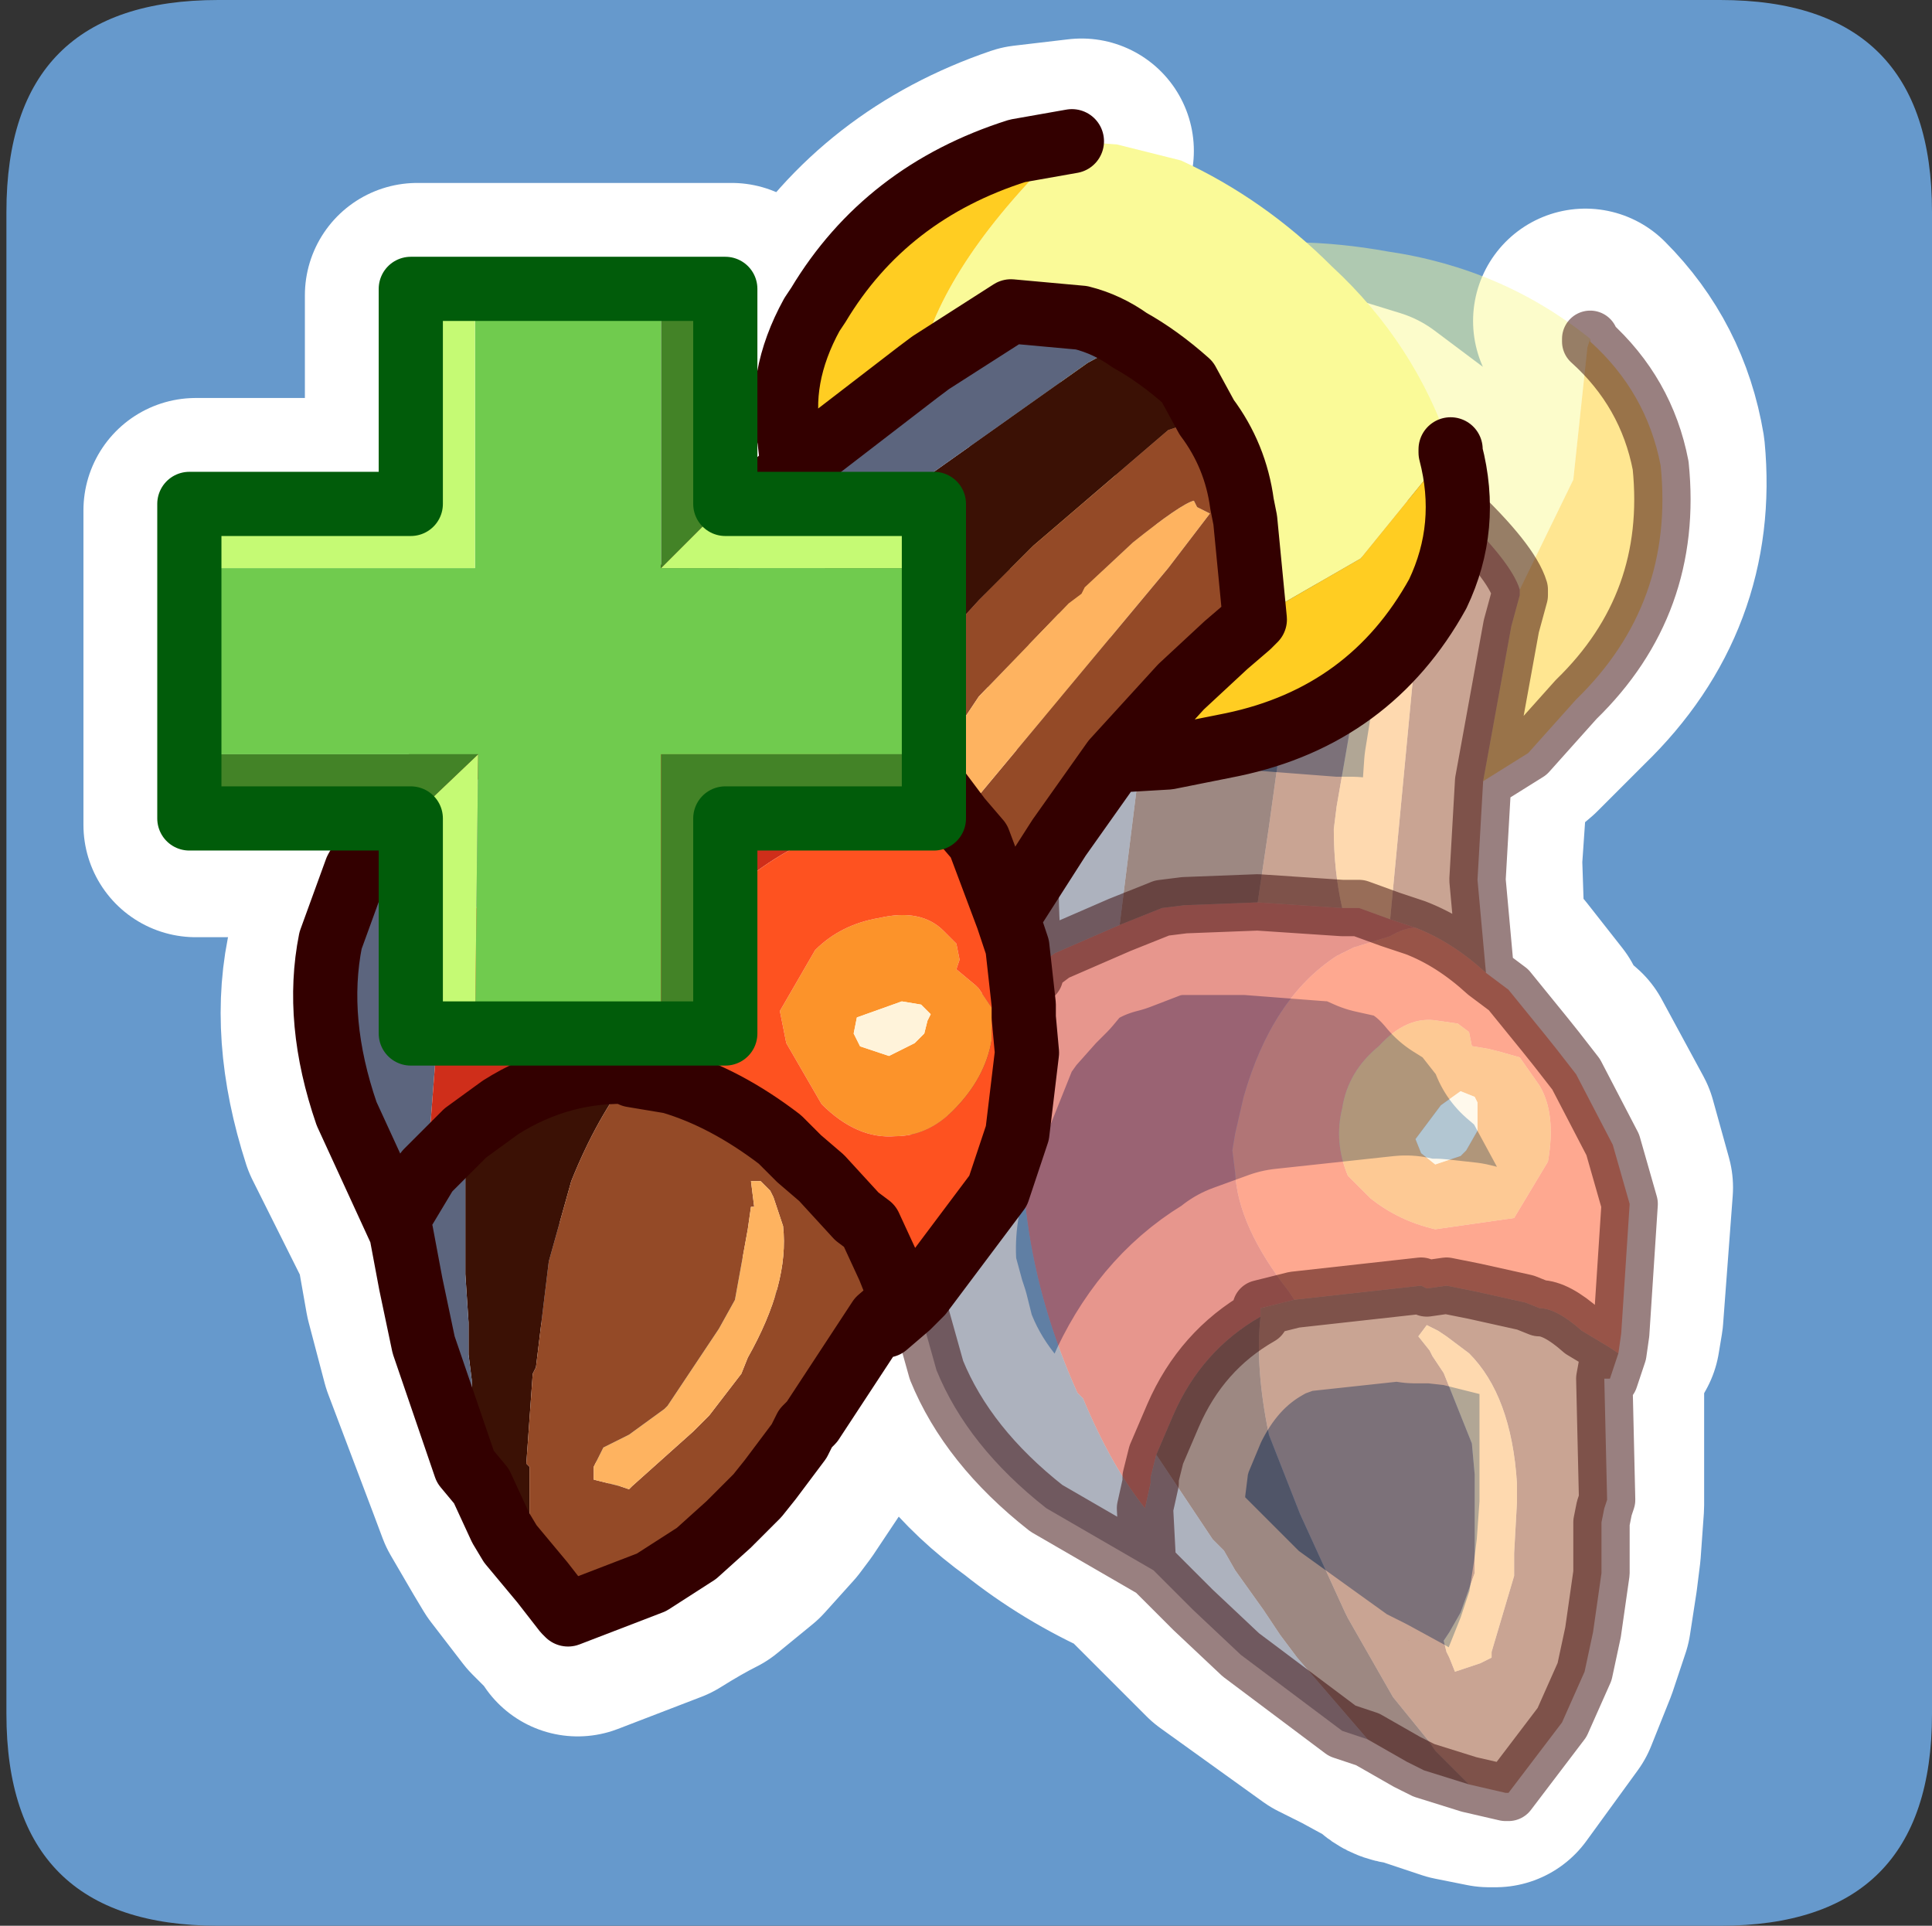 <?xml version="1.0" encoding="UTF-8" standalone="no"?>
<svg xmlns:ffdec="https://www.free-decompiler.com/flash" xmlns:xlink="http://www.w3.org/1999/xlink" ffdec:objectType="frame" height="30.0px" width="30.1px" xmlns="http://www.w3.org/2000/svg">
  <rect width="100%" height="100%" fill="#333333" stroke="none"/>
  <g transform="matrix(1.0, 0.0, 0.0, 1.0, 0.0, 0.0)">
    <use ffdec:characterId="1" height="30.0" transform="matrix(1.0, 0.0, 0.0, 1.0, 0.0, 0.0)" width="30.1" xlink:href="#shape0"/>
    <use ffdec:characterId="3" height="28.0" transform="matrix(0.878, 0.0, 0.0, 0.878, 13.8, 3.785)" width="14.3" xlink:href="#sprite0"/>
    <use ffdec:characterId="4" height="23.95" transform="matrix(1.0, 0.0, 0.0, 1.0, 2.45, 1.7)" width="20.75" xlink:href="#shape2"/>
  </g>
  <defs>
    <g id="shape0" transform="matrix(1.0, 0.0, 0.0, 1.0, 0.0, 0.0)">
      <path d="M0.0 0.0 L30.0 0.0 30.0 30.0 0.0 30.0 0.0 0.0" fill="#33cc66" fill-opacity="0.0" fill-rule="evenodd" stroke="none"/>
      <path d="M30.1 3.3 L30.1 26.7 Q30.1 30.0 26.8 30.0 L3.4 30.0 Q0.1 30.0 0.1 26.7 L0.1 3.3 Q0.1 0.0 3.4 0.0 L26.8 0.0 Q30.1 0.0 30.1 3.3" fill="#6699cc" fill-rule="evenodd" stroke="none"/>
      <path d="M17.1 4.25 L16.4 4.85 16.35 5.0 Q15.65 5.9 15.4 6.95 L15.2 8.6 15.2 8.75 15.4 9.55 15.95 10.45 16.05 10.6 16.3 10.95 Q16.4 10.3 16.65 9.75 L17.1 8.6 17.2 8.4 17.6 7.5 17.75 7.0 18.75 6.45 18.85 6.4 19.55 6.3 20.65 6.35 21.3 6.55 22.5 7.45 22.6 7.6 22.85 7.9 23.6 8.9 23.6 8.95 23.45 9.5 23.25 10.4 23.0 11.95 23.65 11.4 24.4 10.65 Q25.95 9.15 25.75 7.05 25.55 5.85 24.7 5.0 M23.0 11.95 L22.9 13.4 22.95 14.9 23.35 15.15 23.9 15.85 24.0 16.1 24.35 16.4 25.0 17.6 25.25 18.5 25.1 20.5 25.05 20.8 24.8 21.25 24.8 23.1 24.8 23.25 24.8 23.45 24.75 24.15 24.7 24.55 24.6 25.2 24.4 25.8 24.1 26.55 23.3 27.65 23.2 27.65 22.7 27.55 21.95 27.3 Q21.75 27.3 21.65 27.15 L21.1 26.85 20.7 26.65 19.1 25.5 18.4 24.8 17.75 24.15 Q16.85 23.75 16.1 23.15 14.85 22.25 14.4 21.0 L14.3 20.6 13.8 20.7 13.8 20.75 12.8 22.3 12.7 22.4 12.55 22.65 12.15 23.25 12.0 23.45 11.55 23.95 11.0 24.4 Q10.7 24.55 10.3 24.8 L9.0 25.3 8.95 25.2 8.6 24.85 8.1 24.2 7.95 23.95 7.6 23.35 7.45 22.95 6.75 21.1 6.5 20.15 6.35 19.3 5.5 17.6 Q5.0 16.05 5.3 14.8 L5.7 13.75 Q6.55 12.2 8.75 11.0 9.0 10.8 9.8 10.6 L10.0 10.5 10.05 10.55 10.05 10.5 Q10.85 9.05 11.8 8.1 L12.05 7.85 12.5 7.45 12.45 7.05 Q12.25 6.05 12.75 5.1 L12.85 4.9 Q13.95 3.15 16.0 2.45 L16.85 2.35 M12.5 7.45 Q13.35 6.65 14.45 5.95 L14.65 5.85 15.9 4.95 16.35 5.0 M16.3 10.95 L16.2 11.45 16.1 11.75 16.1 11.85 Q15.85 13.05 15.95 14.45 L15.95 14.6 15.95 14.75 16.0 14.85 16.25 14.55 Q16.7 14.2 17.3 14.05 L17.95 13.8 18.3 13.75 19.45 13.75 20.75 13.85 21.05 13.85 21.5 14.05 21.95 14.15 Q22.5 14.35 22.95 14.9 M10.05 10.55 L10.4 10.45 11.55 10.65 12.25 10.85 12.55 10.95 13.55 11.5 14.55 12.4 14.8 12.5 15.1 12.9 15.35 13.3 15.9 14.45 15.95 14.45 M15.95 14.6 L15.9 14.45 M6.35 19.3 L6.35 19.1 6.85 18.4 7.05 18.15 7.15 18.05 7.45 17.8 7.95 17.45 Q8.9 16.85 9.95 16.9 L10.0 16.9 10.6 17.05 Q11.45 17.3 12.3 17.9 L12.4 18.0 12.65 18.15 12.95 18.5 13.55 19.05 13.7 19.25 14.0 19.95 14.2 20.4 14.25 20.45 14.1 19.9 Q14.0 18.9 14.35 17.85 L15.15 15.85 15.4 15.5 15.8 15.05 15.95 14.9 16.0 14.85 M14.2 20.4 L13.8 20.7 M14.3 20.6 L14.25 20.45 M17.75 24.15 L17.65 24.0 17.65 23.2 17.7 22.8 17.7 22.7 17.8 22.35 18.05 21.75 Q18.55 20.7 19.45 20.2 L19.5 20.15 20.05 19.95 21.9 19.75 22.05 19.8 22.35 19.8 22.8 19.85 23.6 20.05 23.85 20.15 24.45 20.4 24.95 20.75 25.05 20.8 M24.95 20.75 L24.8 21.25" fill="none" stroke="#ffffff" stroke-linecap="round" stroke-linejoin="round" stroke-width="3.5"/>
      <path d="M11.4 12.85 L11.4 16.2 6.5 16.2 6.5 12.85 3.05 12.85 3.05 7.95 6.5 7.95 6.5 4.6 11.4 4.6 11.4 7.95 14.65 7.95 14.65 12.85 11.4 12.85 Z" fill="none" stroke="#ffffff" stroke-linecap="round" stroke-linejoin="round" stroke-width="3.5"/>
    </g>
    <g id="sprite0" transform="matrix(1.0, 0.0, 0.0, 1.0, -1.65, 0.7)">
      <use ffdec:characterId="2" height="28.0" transform="matrix(1.0, 0.0, 0.0, 1.0, 1.65, -0.7)" width="14.3" xlink:href="#shape1"/>
    </g>
    <g id="shape1" transform="matrix(1.0, 0.0, 0.0, 1.0, -1.65, 0.7)">
      <path d="M5.55 0.25 Q5.8 -0.05 6.15 -0.15 L7.3 -0.6 Q8.9 -0.85 10.55 -0.55 12.6 -0.25 14.15 1.0 L14.1 1.15 13.85 3.5 12.9 5.45 Q12.75 4.95 11.75 4.0 L11.6 3.8 Q11.0 3.25 10.2 2.85 L9.6 2.6 8.3 2.5 7.35 2.7 6.3 3.35 5.65 4.9 5.5 5.1 Q4.8 3.55 5.35 0.7 L5.55 0.25" fill="#fafa98" fill-opacity="0.498" fill-rule="evenodd" stroke="none"/>
      <path d="M14.15 1.0 L14.15 1.05 Q15.15 1.95 15.4 3.25 15.65 5.7 13.9 7.4 L13.05 8.35 12.25 8.85 12.55 7.2 12.75 6.1 12.9 5.55 12.9 5.45 13.85 3.5 14.1 1.15 14.15 1.0 M4.6 7.85 L4.3 7.45 Q3.5 6.6 3.4 5.4 L3.35 5.1 Q3.3 2.75 4.75 0.9 L5.55 0.25 5.35 0.7 Q4.8 3.55 5.5 5.1 L4.6 7.85" fill="#ffcd22" fill-opacity="0.498" fill-rule="evenodd" stroke="none"/>
      <path d="M12.25 8.85 L12.15 10.6 12.3 12.25 Q11.7 11.7 11.05 11.45 L10.6 11.3 11.15 5.5 11.2 4.35 10.95 4.4 10.85 4.3 10.45 5.5 10.1 6.65 10.05 6.8 10.05 7.0 9.65 9.3 9.6 9.7 Q9.6 10.45 9.75 11.1 L8.25 11.0 8.45 9.65 8.7 7.85 8.85 7.05 8.9 6.9 9.0 6.5 9.8 3.5 10.2 2.85 Q11.0 3.25 11.6 3.8 L11.75 4.0 Q12.75 4.95 12.9 5.45 L12.9 5.55 12.75 6.1 12.55 7.2 12.25 8.85 M14.65 19.0 L14.5 19.45 14.4 19.45 14.45 21.6 14.4 21.75 14.35 22.0 14.35 22.9 14.3 23.25 14.2 23.95 14.05 24.65 13.65 25.55 12.7 26.8 12.65 26.8 12.0 26.65 11.4 26.05 11.3 25.9 10.65 25.1 9.85 23.7 9.8 23.6 9.0 21.85 8.45 20.45 Q8.2 19.25 8.3 18.35 L8.3 18.2 8.9 18.05 11.15 17.8 11.25 17.85 11.6 17.8 12.1 17.9 13.0 18.1 13.25 18.2 Q13.55 18.2 14.0 18.6 L14.5 18.9 14.65 19.0 M12.85 21.65 L12.85 21.3 Q12.75 19.75 12.0 19.0 L11.6 18.7 11.45 18.6 11.25 18.5 11.1 18.7 11.3 18.95 11.35 19.05 11.55 19.35 12.05 20.6 12.1 21.15 12.1 22.75 12.1 22.9 11.85 23.6 11.65 23.95 11.55 24.1 11.6 24.3 11.65 24.4 11.75 24.65 12.2 24.5 12.4 24.4 12.4 24.3 12.8 22.95 12.8 22.55 12.85 21.65 M14.4 19.45 L14.5 18.9 14.4 19.45" fill="#944a27" fill-opacity="0.498" fill-rule="evenodd" stroke="none"/>
      <path d="M9.75 11.1 Q9.6 10.45 9.6 9.7 L9.65 9.3 10.05 7.0 10.05 6.8 10.1 6.65 10.45 5.5 10.85 4.3 10.95 4.4 11.2 4.35 11.15 5.5 10.6 11.3 10.05 11.1 9.75 11.1 M12.85 21.65 L12.8 22.55 12.8 22.95 12.4 24.3 12.4 24.4 12.2 24.5 11.75 24.65 11.65 24.4 11.6 24.3 11.55 24.1 11.65 23.95 11.85 23.6 12.1 22.9 12.1 22.75 12.1 21.15 12.05 20.6 11.55 19.35 11.35 19.05 11.3 18.95 11.1 18.7 11.25 18.5 11.45 18.6 11.6 18.7 12.0 19.0 Q12.75 19.75 12.85 21.3 L12.85 21.65" fill="#feb360" fill-opacity="0.498" fill-rule="evenodd" stroke="none"/>
      <path d="M12.3 12.25 L12.7 12.55 13.35 13.35 13.55 13.6 13.9 14.05 14.55 15.3 14.85 16.35 14.7 18.65 14.65 19.0 14.5 18.9 14.0 18.6 Q13.55 18.2 13.25 18.2 L13.0 18.1 12.1 17.9 11.6 17.8 11.25 17.85 11.15 17.8 8.9 18.05 8.8 17.9 Q7.9 16.75 7.85 15.8 L7.8 15.4 7.85 15.1 8.0 14.45 Q8.5 12.7 9.65 11.95 L9.95 11.8 10.6 11.6 Q10.85 11.45 11.05 11.45 11.7 11.7 12.3 12.25 M9.85 15.85 L10.25 16.25 Q10.75 16.65 11.4 16.8 L12.8 16.6 13.4 15.6 Q13.55 14.75 13.25 14.25 L12.9 13.75 12.55 13.65 12.35 13.6 12.05 13.55 12.0 13.3 11.8 13.15 11.45 13.1 Q10.9 13.0 10.4 13.55 9.85 14.0 9.75 14.65 9.6 15.25 9.85 15.85" fill="#fe5220" fill-opacity="0.498" fill-rule="evenodd" stroke="none"/>
      <path d="M4.3 12.3 L4.25 12.2 4.65 11.9 5.8 11.4 6.55 11.1 6.95 11.05 8.25 11.0 9.75 11.1 10.05 11.1 10.6 11.3 11.05 11.45 Q10.85 11.45 10.6 11.6 L9.95 11.8 9.65 11.95 Q8.5 12.7 8.0 14.45 L7.85 15.1 7.8 15.4 7.85 15.8 Q7.9 16.75 8.8 17.9 L8.9 18.05 8.3 18.2 8.3 18.35 Q7.25 18.95 6.75 20.1 L6.45 20.8 6.35 21.2 6.35 21.3 6.25 21.75 Q5.65 21.0 5.15 19.8 L5.05 19.7 Q3.7 16.7 4.2 13.55 L4.15 12.5 4.3 12.3" fill="#cf2e1a" fill-opacity="0.498" fill-rule="evenodd" stroke="none"/>
      <path d="M12.0 26.65 L11.2 26.4 10.9 26.25 10.2 25.85 8.95 24.4 8.65 24.0 8.35 23.55 7.85 22.85 7.65 22.5 7.45 22.3 6.45 20.8 6.75 20.1 Q7.25 18.95 8.3 18.35 8.2 19.25 8.45 20.45 L9.0 21.85 9.8 23.6 9.85 23.7 10.65 25.1 11.3 25.9 11.4 26.05 12.0 26.65 M8.3 2.5 L9.6 2.6 10.2 2.85 9.8 3.5 9.0 6.5 8.9 6.9 8.85 7.05 8.7 7.85 8.45 9.65 8.25 11.0 6.95 11.05 6.55 11.1 5.8 11.4 6.1 9.0 6.2 8.85 6.4 7.65 6.75 6.45 7.95 3.25 8.3 2.5" fill="#3b1105" fill-opacity="0.498" fill-rule="evenodd" stroke="none"/>
      <path d="M10.2 25.85 L9.75 25.7 7.95 24.35 7.1 23.55 6.4 22.85 4.5 21.75 Q3.1 20.65 2.55 19.3 L2.2 18.05 Q2.0 16.05 3.35 13.5 L4.05 12.5 4.3 12.3 4.15 12.5 4.2 13.55 Q3.7 16.7 5.05 19.7 L5.15 19.8 Q5.65 21.0 6.25 21.75 L6.35 21.3 6.35 21.2 6.45 20.8 7.45 22.3 7.65 22.5 7.85 22.85 8.35 23.55 8.65 24.0 8.95 24.4 10.2 25.85 M4.25 12.2 L4.3 12.15 Q4.1 10.35 4.4 8.85 L4.45 8.45 4.6 7.85 5.5 5.1 5.65 4.9 6.3 3.35 7.35 2.7 8.3 2.5 7.95 3.25 6.75 6.45 6.4 7.65 6.2 8.85 6.1 9.0 5.8 11.4 4.65 11.9 4.25 12.2 M6.25 21.75 L6.3 22.7 6.4 22.85 6.3 22.7 6.25 21.75" fill="#5c657e" fill-opacity="0.498" fill-rule="evenodd" stroke="none"/>
      <path d="M9.85 15.85 Q9.6 15.25 9.75 14.65 9.85 14.0 10.4 13.55 10.9 13.0 11.45 13.1 L11.8 13.15 12.0 13.3 12.05 13.55 12.35 13.6 12.55 13.65 12.9 13.75 13.25 14.25 Q13.55 14.75 13.4 15.6 L12.8 16.6 11.4 16.8 Q10.75 16.65 10.25 16.25 L9.85 15.85 M11.15 15.45 L11.4 15.65 11.85 15.5 11.95 15.4 12.15 15.05 12.15 14.75 12.15 14.55 12.1 14.45 11.85 14.35 11.5 14.6 11.05 15.2 11.15 15.45" fill="#fc932a" fill-opacity="0.498" fill-rule="evenodd" stroke="none"/>
      <path d="M11.15 15.45 L11.05 15.2 11.5 14.6 11.85 14.35 12.1 14.45 12.15 14.55 12.15 14.75 12.15 15.05 11.95 15.4 11.85 15.5 11.4 15.65 11.15 15.45" fill="#fff3da" fill-opacity="0.498" fill-rule="evenodd" stroke="none"/>
      <path d="M14.15 1.0 L14.15 1.05 Q15.15 1.95 15.4 3.25 15.65 5.7 13.9 7.4 L13.05 8.35 12.25 8.85 12.15 10.6 12.3 12.25 12.7 12.55 13.35 13.35 13.55 13.6 13.9 14.05 14.55 15.3 14.85 16.35 14.7 18.65 14.65 19.0 14.5 19.45 M14.4 19.45 L14.45 21.6 14.4 21.75 14.35 22.0 14.35 22.9 14.3 23.25 14.2 23.95 14.05 24.65 13.65 25.55 12.7 26.8 12.65 26.8 12.0 26.65 11.2 26.4 10.9 26.25 10.2 25.85 9.75 25.7 7.95 24.35 7.1 23.55 6.4 22.85 4.5 21.75 Q3.1 20.65 2.55 19.3 L2.2 18.05 Q2.0 16.05 3.35 13.5 L4.05 12.5 4.3 12.3 4.25 12.2 4.3 12.15 Q4.1 10.35 4.4 8.85 L4.45 8.45 4.6 7.85 4.3 7.45 Q3.5 6.6 3.4 5.4 L3.35 5.1 Q3.3 2.75 4.75 0.9 L5.55 0.25 M5.5 5.1 L5.65 4.9 6.3 3.35 7.35 2.7 8.3 2.5 9.6 2.6 10.2 2.85 Q11.0 3.25 11.6 3.8 L11.75 4.0 Q12.75 4.95 12.9 5.45 L12.9 5.55 12.75 6.1 12.55 7.2 12.25 8.85 M10.6 11.3 L11.05 11.45 Q11.7 11.7 12.3 12.25 M5.8 11.4 L6.55 11.1 6.95 11.05 8.25 11.0 9.75 11.1 10.05 11.1 10.6 11.3 M4.25 12.2 L4.65 11.9 5.8 11.4 M4.6 7.85 L5.5 5.1 M8.3 18.35 L8.3 18.2 8.9 18.05 11.15 17.8 11.25 17.85 11.6 17.8 12.1 17.9 13.0 18.1 13.25 18.2 Q13.55 18.2 14.0 18.6 L14.5 18.9 14.65 19.0 M6.25 21.75 L6.35 21.3 6.35 21.2 6.45 20.8 6.75 20.1 Q7.25 18.95 8.3 18.35 M6.4 22.85 L6.3 22.7 6.25 21.75 M14.5 18.9 L14.4 19.45" fill="none" stroke="#330000" stroke-linecap="round" stroke-linejoin="round" stroke-opacity="0.498" stroke-width="1.0"/>
    </g>
    <g id="shape2" transform="matrix(1.0, 0.0, 0.0, 1.0, -2.45, -1.7)">
      <path d="M18.8 6.5 L18.5 5.95 Q18.05 5.55 17.6 5.3 17.25 5.05 16.85 4.95 L15.75 4.85 14.5 5.65 14.3 5.8 Q14.6 4.25 16.4 2.45 L16.7 2.2 17.4 2.25 18.4 2.5 Q19.7 3.1 20.75 4.15 22.05 5.35 22.6 7.0 L22.5 7.1 21.2 8.7 19.55 9.65 19.4 8.1 19.35 7.85 Q19.25 7.1 18.8 6.5" fill="#fafa98" fill-rule="evenodd" stroke="none"/>
      <path d="M17.6 5.3 Q18.05 5.55 18.5 5.95 L18.8 6.5 18.2 6.7 16.1 8.5 15.85 8.75 15.75 8.85 15.25 9.35 14.2 10.5 13.4 11.35 12.4 10.8 12.1 10.65 11.45 10.45 12.8 8.9 12.9 8.8 13.7 8.1 14.55 7.35 16.95 5.65 17.6 5.3 M7.25 17.65 L7.8 17.25 Q8.75 16.65 9.85 16.7 9.3 17.4 8.9 18.4 L8.55 19.65 8.35 21.3 8.3 21.4 8.2 22.8 8.25 22.85 8.25 23.75 8.3 23.9 8.45 24.65 7.95 24.05 7.8 23.8 7.5 23.15 Q7.35 22.55 7.35 21.5 L7.3 21.1 7.3 20.6 7.25 19.85 7.25 19.55 7.25 19.25 7.25 17.65" fill="#3b1105" fill-rule="evenodd" stroke="none"/>
      <path d="M18.8 6.5 Q19.25 7.1 19.35 7.85 L19.4 8.1 19.55 9.65 19.45 9.75 19.1 10.05 18.4 10.7 17.35 11.85 16.5 13.05 15.7 14.3 15.25 13.1 14.95 12.75 18.2 8.85 18.85 8.0 18.65 7.9 18.6 7.8 Q18.4 7.85 17.65 8.45 L16.9 9.15 16.85 9.25 16.65 9.4 15.25 10.85 15.05 11.15 14.4 12.2 13.4 11.35 14.2 10.5 15.25 9.35 15.75 8.85 15.85 8.75 16.1 8.5 18.2 6.7 18.8 6.5 M9.85 16.7 L9.85 16.75 10.45 16.85 Q11.3 17.1 12.15 17.75 L12.25 17.85 12.45 18.05 12.8 18.35 13.35 18.95 13.55 19.1 13.85 19.75 14.05 20.25 14.15 20.35 13.8 20.65 13.7 20.55 12.65 22.15 12.55 22.25 12.45 22.45 12.0 23.05 11.8 23.3 11.35 23.75 10.85 24.2 10.15 24.65 8.85 25.15 8.8 25.1 8.45 24.65 8.3 23.9 8.25 23.75 8.25 22.85 8.2 22.8 8.3 21.4 8.35 21.3 8.55 19.65 8.9 18.4 Q9.3 17.4 9.85 16.7 M12.05 18.65 L12.0 18.55 11.85 18.4 11.7 18.4 11.75 18.8 11.7 18.8 11.65 19.15 11.45 20.25 11.2 20.7 10.4 21.9 10.35 21.95 9.8 22.35 9.5 22.5 9.4 22.55 9.3 22.75 9.25 22.85 9.25 23.05 9.65 23.15 9.8 23.2 9.85 23.15 10.8 22.3 11.05 22.05 11.55 21.4 11.65 21.15 Q12.3 20.0 12.2 19.1 L12.05 18.65 M13.7 20.55 L14.05 20.25 13.7 20.55" fill="#944a27" fill-rule="evenodd" stroke="none"/>
      <path d="M14.4 12.2 L15.05 11.15 15.25 10.85 16.65 9.4 16.85 9.25 16.9 9.15 17.65 8.45 Q18.4 7.85 18.6 7.8 L18.65 7.9 18.85 8.0 18.2 8.85 14.95 12.75 14.65 12.35 14.4 12.2 M12.05 18.65 L12.2 19.1 Q12.3 20.0 11.65 21.15 L11.55 21.4 11.05 22.05 10.8 22.3 9.85 23.15 9.8 23.2 9.65 23.15 9.25 23.05 9.25 22.85 9.3 22.75 9.4 22.55 9.5 22.5 9.8 22.35 10.35 21.95 10.4 21.9 11.2 20.7 11.45 20.25 11.65 19.15 11.7 18.8 11.75 18.8 11.7 18.4 11.85 18.4 12.0 18.55 12.05 18.65" fill="#feb360" fill-rule="evenodd" stroke="none"/>
      <path d="M19.55 9.65 L21.2 8.7 22.5 7.1 22.6 7.0 22.6 7.05 Q22.9 8.2 22.4 9.25 21.35 11.15 19.2 11.6 L18.2 11.8 17.35 11.85 18.4 10.7 19.1 10.05 19.45 9.75 19.55 9.65 M16.7 2.2 L16.4 2.45 Q14.6 4.25 14.3 5.8 L12.35 7.3 12.3 6.85 Q12.1 5.9 12.65 4.9 L12.75 4.75 Q13.8 3.0 15.85 2.35 L16.7 2.2" fill="#ffcd22" fill-rule="evenodd" stroke="none"/>
      <path d="M14.3 5.8 L14.5 5.65 15.75 4.85 16.85 4.95 Q17.25 5.05 17.6 5.3 L16.95 5.65 14.55 7.35 13.7 8.1 12.9 8.8 12.8 8.9 11.45 10.45 10.3 10.3 9.9 10.4 9.95 10.35 Q10.7 8.9 11.65 7.95 L11.9 7.7 12.35 7.3 14.3 5.8 M7.5 23.15 L7.25 22.85 6.6 20.95 6.4 20.0 6.25 19.2 5.4 17.35 Q4.9 15.9 5.15 14.65 L5.55 13.55 Q6.4 12.0 8.6 10.8 L9.65 10.45 9.8 10.4 9.7 10.45 9.2 11.3 Q7.35 13.35 6.85 16.15 L6.8 16.3 6.65 18.25 6.9 18.0 7.0 17.9 7.25 17.65 7.25 19.25 7.25 19.55 7.25 19.85 7.3 20.6 7.3 21.1 7.35 21.5 Q7.35 22.55 7.5 23.15 M6.65 18.25 L6.2 19.0 6.25 19.2 6.2 19.0 6.65 18.25" fill="#5c657e" fill-rule="evenodd" stroke="none"/>
      <path d="M11.45 10.45 L12.1 10.65 12.4 10.8 13.4 11.35 14.4 12.2 14.65 12.35 14.95 12.75 15.25 13.1 14.8 13.0 14.25 12.85 14.0 12.85 Q12.75 12.75 11.5 13.8 L11.1 14.15 10.9 14.4 10.75 14.65 Q10.3 15.4 10.45 16.65 L10.45 16.85 9.85 16.75 9.85 16.7 Q8.75 16.65 7.8 17.25 L7.25 17.65 7.0 17.9 6.9 18.0 6.65 18.25 6.8 16.3 6.85 16.15 Q7.35 13.35 9.2 11.3 L9.7 10.45 9.8 10.4 9.85 10.35 9.9 10.4 10.3 10.3 11.45 10.45" fill="#cf2e1a" fill-rule="evenodd" stroke="none"/>
      <path d="M14.7 14.5 L14.9 14.7 14.95 14.95 14.9 15.1 15.2 15.35 15.25 15.4 15.45 15.7 15.45 16.2 Q15.35 16.8 14.85 17.3 14.45 17.7 13.95 17.7 13.35 17.75 12.8 17.2 L12.25 16.25 12.15 15.75 12.7 14.8 Q13.1 14.4 13.7 14.3 14.35 14.15 14.7 14.5 M14.4 16.1 L14.45 15.9 14.5 15.8 14.35 15.65 14.05 15.6 13.35 15.85 13.3 16.1 13.4 16.3 13.85 16.45 13.95 16.4 14.25 16.25 14.4 16.1" fill="#fc932a" fill-rule="evenodd" stroke="none"/>
      <path d="M15.25 13.1 L15.7 14.3 15.85 14.75 15.95 15.65 15.95 15.85 16.0 16.4 15.85 17.65 15.55 18.55 14.35 20.15 14.15 20.35 14.05 20.25 13.85 19.75 13.55 19.1 13.35 18.95 12.8 18.35 12.45 18.05 12.25 17.85 12.15 17.75 Q11.3 17.1 10.45 16.85 L10.45 16.65 Q10.3 15.4 10.75 14.65 L10.9 14.4 11.1 14.15 11.5 13.8 Q12.75 12.75 14.0 12.85 L14.25 12.85 14.8 13.0 15.25 13.1 M14.7 14.5 Q14.35 14.15 13.7 14.3 13.1 14.4 12.7 14.8 L12.15 15.75 12.25 16.25 12.8 17.2 Q13.35 17.75 13.95 17.7 14.45 17.7 14.85 17.3 15.35 16.8 15.45 16.2 L15.45 15.7 15.25 15.4 15.2 15.35 14.9 15.1 14.95 14.95 14.9 14.7 14.7 14.5" fill="#fe5220" fill-rule="evenodd" stroke="none"/>
      <path d="M14.4 16.1 L14.25 16.25 13.95 16.4 13.85 16.45 13.4 16.3 13.3 16.1 13.35 15.85 14.05 15.6 14.35 15.65 14.5 15.8 14.45 15.9 14.4 16.1" fill="#fff3da" fill-rule="evenodd" stroke="none"/>
      <path d="M17.6 5.3 Q18.05 5.55 18.5 5.95 L18.8 6.5 Q19.25 7.1 19.35 7.85 L19.4 8.1 19.55 9.65 19.45 9.75 19.1 10.05 18.4 10.7 17.35 11.85 16.5 13.05 15.7 14.3 15.25 13.1 14.95 12.75 14.65 12.35 14.4 12.2 13.4 11.35 12.4 10.8 12.1 10.65 11.45 10.45 10.3 10.3 9.9 10.4 9.95 10.35 Q10.7 8.9 11.65 7.95 L11.9 7.7 12.35 7.3 14.3 5.8 14.5 5.65 15.75 4.85 16.85 4.95 Q17.25 5.05 17.6 5.3 M22.6 7.0 L22.6 7.05 Q22.9 8.2 22.4 9.25 21.35 11.15 19.2 11.6 L18.2 11.8 17.35 11.85 M12.35 7.3 L12.3 6.85 Q12.1 5.9 12.65 4.9 L12.75 4.75 Q13.8 3.0 15.85 2.35 L16.7 2.2 M14.15 20.35 L14.35 20.15 15.55 18.55 15.85 17.65 16.0 16.4 15.95 15.85 15.95 15.65 15.85 14.75 15.7 14.3 M9.8 10.4 L9.85 10.35 9.9 10.4 M7.5 23.15 L7.25 22.85 6.6 20.95 6.4 20.0 6.25 19.2 5.4 17.35 Q4.9 15.9 5.15 14.65 L5.55 13.55 Q6.4 12.0 8.6 10.8 L9.65 10.45 9.8 10.4 M6.65 18.25 L6.9 18.0 7.0 17.9 7.25 17.65 7.8 17.25 Q8.75 16.65 9.85 16.7 L9.85 16.75 10.45 16.85 Q11.3 17.1 12.15 17.75 L12.25 17.85 12.45 18.05 12.8 18.35 13.35 18.95 13.55 19.1 13.85 19.75 14.05 20.25 14.15 20.35 13.8 20.65 M13.7 20.55 L12.65 22.15 12.55 22.25 12.45 22.45 12.0 23.05 11.8 23.3 11.35 23.75 10.85 24.2 10.15 24.65 8.85 25.15 8.8 25.1 8.45 24.65 7.95 24.05 7.8 23.8 7.5 23.15 M14.05 20.25 L13.7 20.55 M6.25 19.2 L6.2 19.0 6.65 18.25" fill="none" stroke="#330000" stroke-linecap="round" stroke-linejoin="round" stroke-width="1.0"/>
      <path d="M10.3 4.5 L10.3 4.9 10.3 5.0 10.3 5.4 10.3 5.55 10.3 5.7 10.3 6.15 10.3 6.25 10.3 7.6 10.3 8.85 14.55 8.85 14.55 11.75 14.1 11.75 14.0 11.75 13.6 11.75 13.5 11.75 13.35 11.75 12.75 11.75 11.4 11.75 11.25 11.75 10.3 11.75 10.3 12.95 10.3 14.3 10.3 14.9 10.3 15.05 10.3 15.15 10.3 15.55 10.3 15.65 10.3 16.1 7.4 16.1 7.45 11.75 7.4 11.75 6.4 11.75 6.2 11.75 6.05 11.75 4.8 11.75 4.7 11.75 4.15 11.75 4.0 11.75 3.85 11.75 3.45 11.75 3.4 11.75 2.95 11.75 2.95 8.85 7.4 8.85 7.4 4.5 10.3 4.5" fill="#70cb4e" fill-rule="evenodd" stroke="none"/>
      <path d="M10.3 8.85 L10.3 7.6 10.3 6.25 10.3 6.15 10.3 5.7 10.3 5.55 10.3 5.4 10.3 5.0 10.3 4.9 10.3 4.5 11.3 4.5 11.3 7.85 10.3 8.85 M2.95 11.75 L3.4 11.75 3.45 11.75 3.85 11.75 4.0 11.75 4.15 11.75 4.7 11.75 4.8 11.75 6.05 11.75 6.2 11.75 6.4 11.75 7.4 11.75 7.45 11.75 6.4 12.75 2.95 12.75 2.95 11.75 M10.3 16.1 L10.3 15.65 10.3 15.55 10.3 15.15 10.3 15.05 10.3 14.9 10.3 14.3 10.3 12.95 10.3 11.75 11.25 11.75 11.4 11.75 12.75 11.75 13.35 11.75 13.5 11.75 13.6 11.75 14.0 11.75 14.1 11.75 14.55 11.75 14.55 12.75 11.3 12.75 11.3 16.1 10.3 16.1" fill="#438327" fill-rule="evenodd" stroke="none"/>
      <path d="M7.4 4.5 L7.4 8.85 2.95 8.85 2.95 7.85 6.4 7.85 6.4 4.5 7.4 4.5 M7.45 11.75 L7.4 16.1 6.4 16.1 6.4 12.75 7.45 11.75 M14.55 8.85 L10.3 8.85 11.3 7.85 14.55 7.85 14.55 8.85" fill="#c5fa74" fill-rule="evenodd" stroke="none"/>
      <path d="M10.3 4.5 L7.4 4.5 6.4 4.5 6.4 7.85 2.95 7.85 2.95 8.85 2.95 11.75 2.95 12.75 6.4 12.75 6.4 16.1 7.4 16.1 10.3 16.1 11.3 16.1 11.3 12.75 14.55 12.75 14.55 11.75 14.55 8.85 14.55 7.85 11.3 7.85 11.3 4.5 10.3 4.5 Z" fill="none" stroke="#015c0a" stroke-linecap="round" stroke-linejoin="round" stroke-width="1.0"/>
    </g>
  </defs>
</svg>
